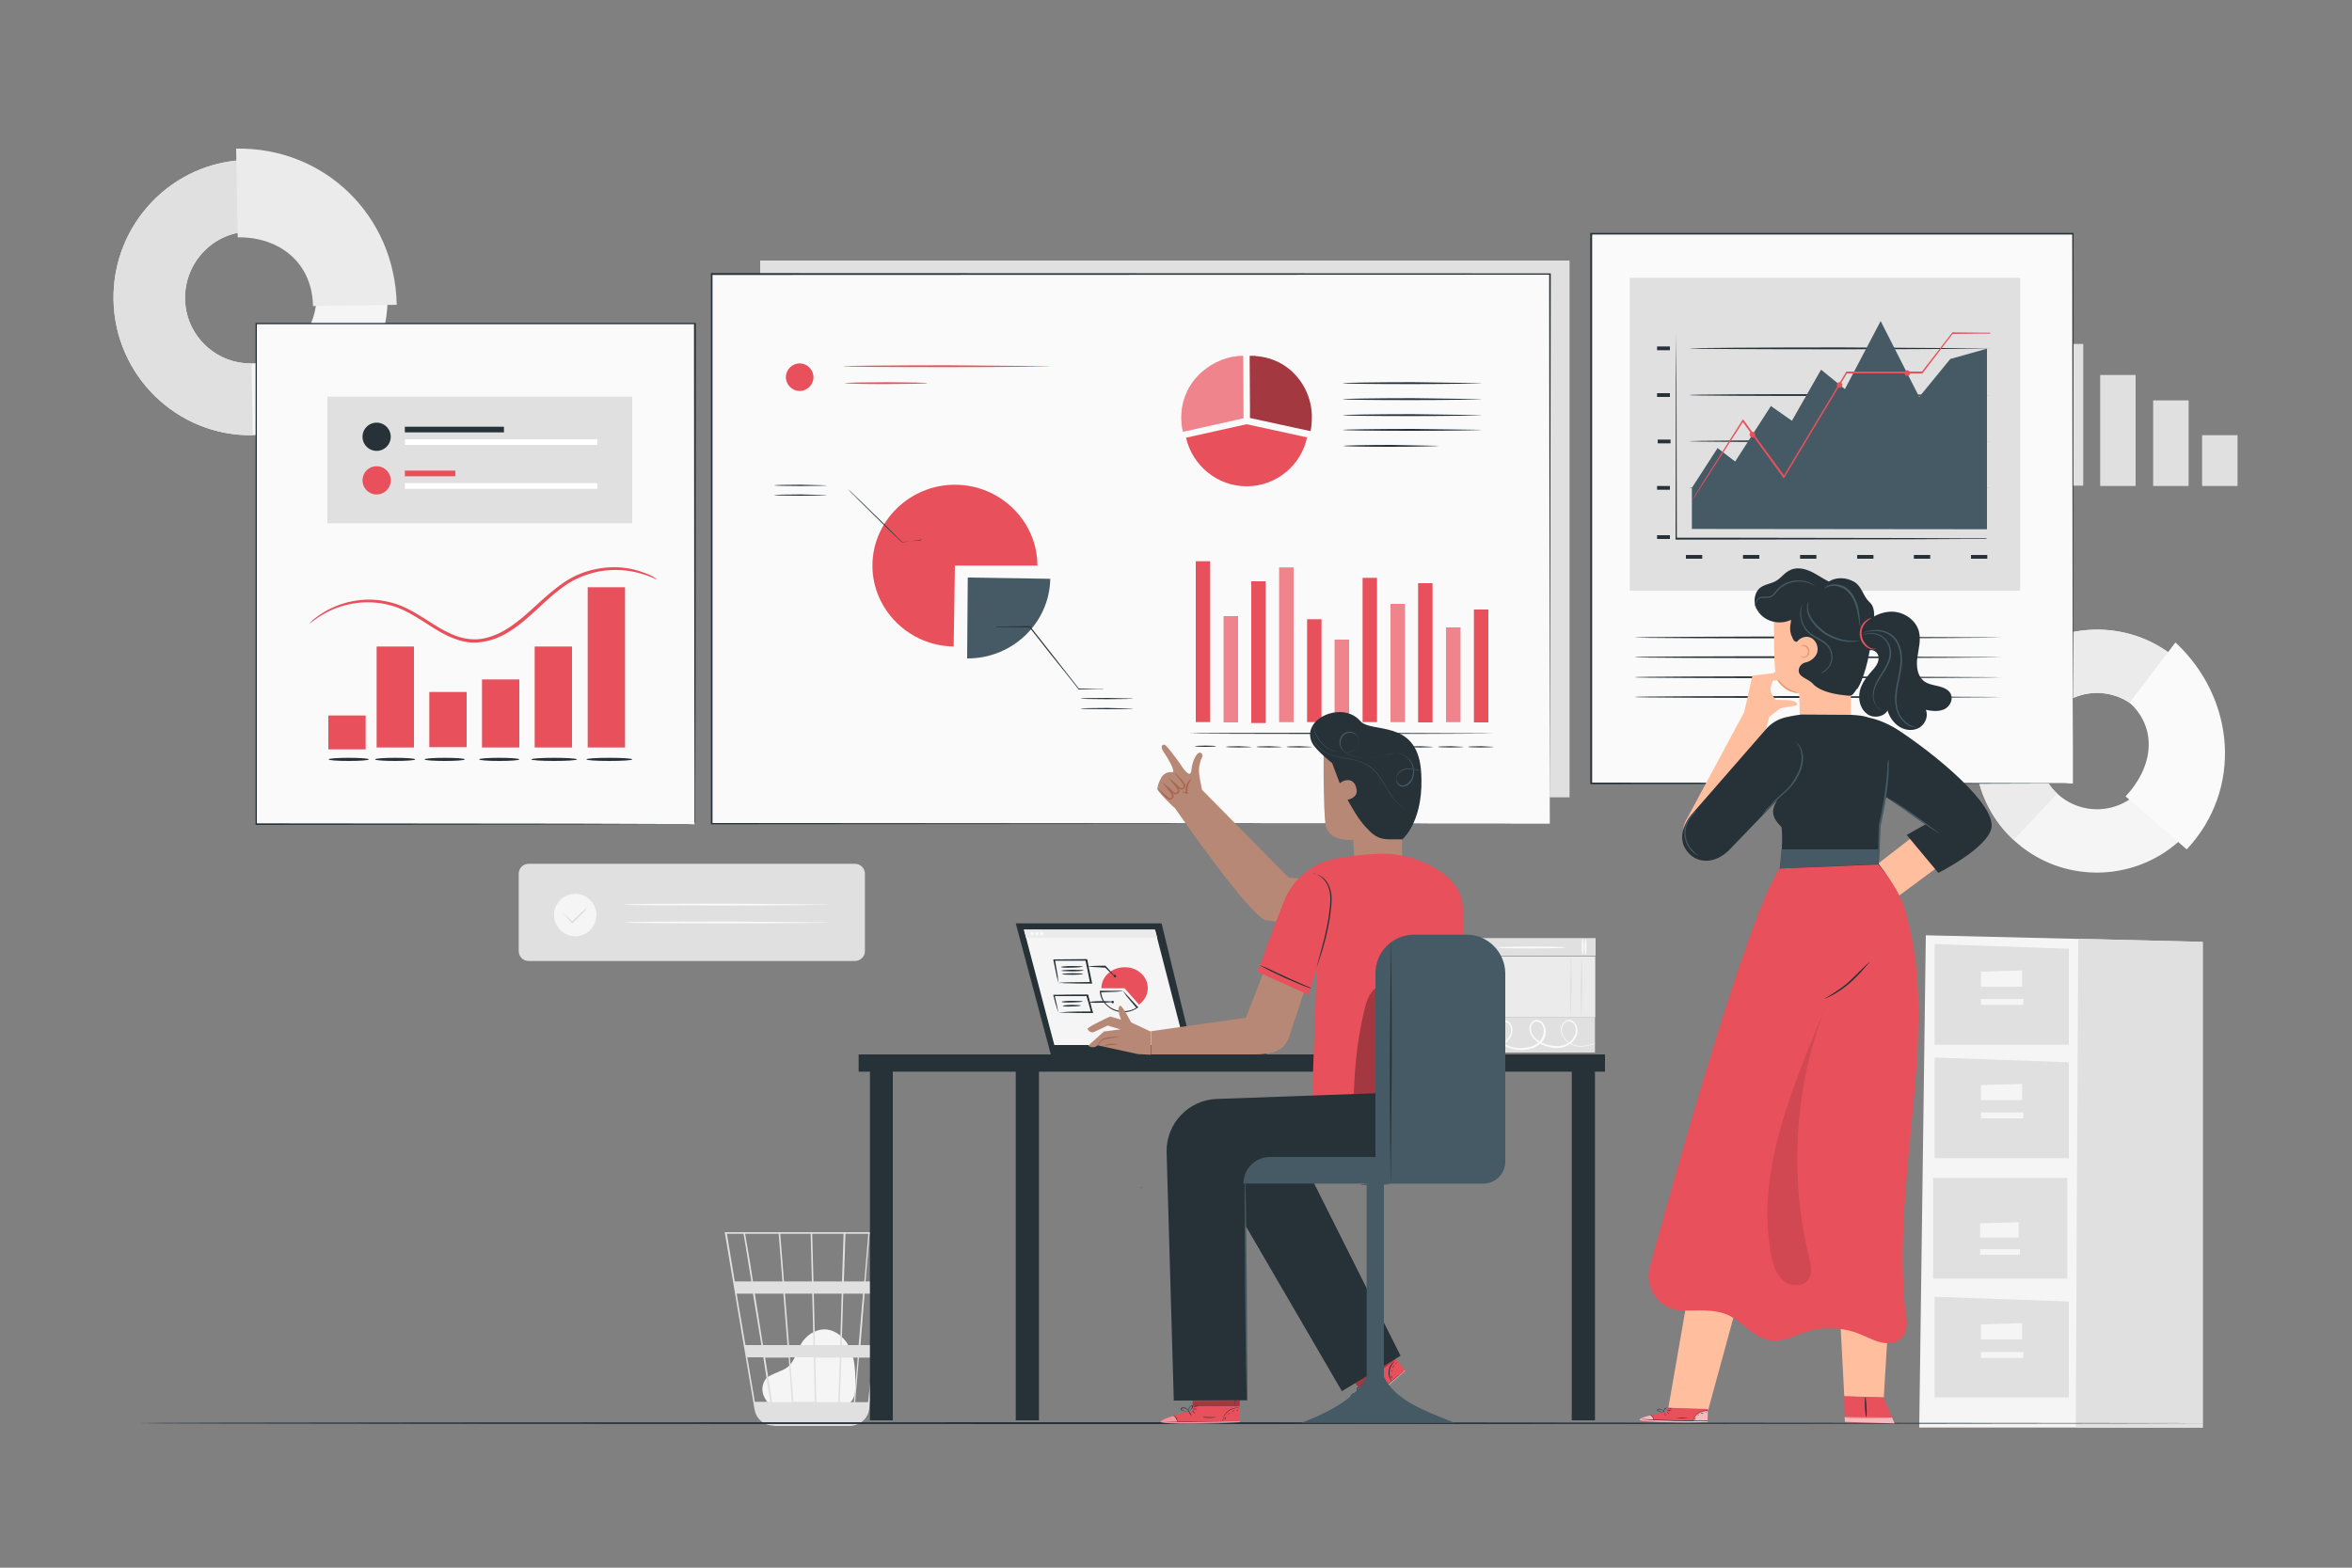 <svg xmlns="http://www.w3.org/2000/svg" xmlns:xlink="http://www.w3.org/1999/xlink" viewBox="0 0 750 500" xmlns:v="https://vecta.io/nano"><rect x="0" y="0" width="750" height="500" fill="#808080" stroke="none"/><style><![CDATA[.U{fill:#263238}.V{fill:#e8505b}.W{fill:#e0e0e0}.X{fill:#fff}.Y{fill:#f5f5f5}.Z{opacity:.3}.a{fill:#455a64}.b{fill:#fafafa}.c{fill:#b78876}.d{fill:#ebebeb}.e{fill:#aa6550}]]></style><path d="M466.8 299.2h42v5.6h-42z" class="W"/><g class="b"><path d="M472.5 299.4c.1 0 .3 1.2.3 2.6 0 1.5-.1 2.6-.3 2.6s-.3-1.2-.3-2.6l.3-2.6zm-.9-.1c.1 0 .3 1.2.3 2.6 0 1.5-.1 2.6-.3 2.6s-.3-1.2-.3-2.6.2-2.6.3-2.6zm34 .1c.1 0 .3 1.2.3 2.6 0 1.5-.1 2.6-.3 2.6s-.3-1.2-.3-2.6.1-2.6.3-2.6z"/><ellipse cx="504.7" cy="301.9" rx=".3" ry="2.6"/><path d="M499.2 302.2c0 .1-4.8.3-10.8.3-5.9 0-10.8-.1-10.8-.3s4.8-.3 10.8-.3 10.8.1 10.8.3z"/></g><path d="M466.6 324.5h42v11.2h-42z" class="W"/><path d="M509.2 332.5s-.1.1-.2.1c-.2.1-.4.2-.7.3-.6.3-1.6.6-2.9.8s-3 .2-4.6-.7c-.8-.4-1.6-1.1-2.2-2s-1-2-.8-3.2c.1-.6.4-1.2.8-1.7s1.1-.8 1.8-.8 1.3.4 1.8 1c.4.5.8 1.2.8 1.9.2 1.4-.4 2.9-1.5 4-1 1.1-2.5 1.8-4 2-1.6.2-3.2-.1-4.7-.6s-3-1.4-4.1-2.8c-.5-.7-.9-1.5-1-2.4s.2-1.9.9-2.5c.3-.3.8-.6 1.3-.6s1 .1 1.4.4c.8.5 1.3 1.4 1.5 2.3.4 1.8-.3 3.8-1.7 4.9-1.3 1.2-3.1 1.7-4.7 1.9-1.7.2-3.4 0-4.9-.5s-2.9-1.5-3.7-2.9c-.8-1.3-1.1-3-.5-4.5.3-.7.9-1.3 1.7-1.5.8-.1 1.5.1 2.1.5 1.2.9 1.4 2.6 1 3.8-.4 1.3-1.2 2.2-2.1 3-1.8 1.5-3.9 2.2-5.8 2.2-1.9.1-3.4-.4-4.6-1s-1.9-1.3-2.4-1.8c-.2-.2-.4-.4-.5-.6-.1-.1-.2-.2-.1-.2.1-.1.8 1.2 3.1 2.4 1.1.5 2.7 1 4.5.9s3.8-.8 5.5-2.2c.8-.7 1.6-1.7 2-2.8.3-1.1.1-2.6-.9-3.3-.5-.4-1.2-.5-1.8-.4s-1.1.6-1.4 1.2c-.5 1.2-.3 2.8.5 4 .7 1.3 2 2.2 3.5 2.7s3.1.6 4.7.4 3.2-.7 4.4-1.8 1.8-2.8 1.5-4.4c-.2-.8-.6-1.5-1.3-1.9s-1.5-.4-2 .1-.8 1.3-.7 2.1c0 .8.4 1.5.8 2.1 1 1.3 2.4 2.1 3.8 2.6 1.5.5 3 .7 4.5.6 1.5-.2 2.8-.8 3.8-1.8.9-1 1.5-2.3 1.4-3.6-.1-1.2-1-2.4-2.2-2.5-.6 0-1.1.2-1.5.7-.4.4-.6.9-.7 1.5a3.89 3.89 0 0 0 .7 3c.5.8 1.3 1.5 2.1 1.9 1.6.9 3.2.9 4.5.7s2.2-.5 2.8-.7c.7-.1 1-.3 1-.3z" class="b"/><path d="M470.4 305h38.3v19.5h-38.3z" class="d"/><path d="M476.7 305.6c.1 0 .3 4.2.3 9.4l-.3 9.4c-.2 0-.3-4.2-.3-9.4l.3-9.4zm2.9-.2c.1 0 .3 4.2.3 9.3l-.3 9.3c-.1 0-.3-4.2-.3-9.3l.3-9.3zm24.7-.6c.1 0 .3 4.4.3 9.8l-.3 9.8c-.2 0-.3-4.4-.3-9.8l.3-9.8zm-3.4.2c.1 0 .3 4.3.3 9.6l-.3 9.6c-.2 0-.3-4.3-.3-9.6l.3-9.6zM242.4 83.1h258.1v171.2H242.4z" class="W"/><path d="M36.2 95.6c-.4-24.2 18.9-44.3 43-44.6s44 19 44.4 43.2-18.9 44.3-43 44.6c-24.1.4-44-19-44.4-43.2zm64.7-1.1c-.2-11.6-9.7-20.9-21.2-20.7-11.6.2-20.8 9.8-20.7 21.4s9.7 20.9 21.2 20.7c11.6-.2 20.8-9.8 20.7-21.4z" class="Y"/><path d="M36.2 95.6c-.4-24.2 18.9-44.3 43-44.6l.4 22.9C68.1 74 58.9 83.6 59 95.2s9.7 20.9 21.2 20.7l.4 22.9c-24.1.4-44-19-44.4-43.2z" class="W"/><path d="M75.3 47.4c28.2-.5 50.7 21.4 51.2 49.8l-26.7.4c-.2-13.6-10.5-22.1-24-21.9l-.5-28.3z" class="d"/><path d="M245.5 448c-1.1-1-3.6-4-1.7-7.6.7-1.3 2.2-1.9 3.6-2.5s2.8-1.1 3.9-2c2.1-1.8 2.7-4.8 4.1-7.2 1.6-2.8 4.6-4.8 7.8-4.7 3.7.2 6.7 3.2 8.1 6.6s1.4 7.2 1.5 10.9c0 2-.1 4.3-1.6 5.7-1.4 1.3-3.5 1.3-5.3 1.2l-20-.6" class="Y"/><path d="M283.7 393h-52.6l9.5 56.5c.4 2.5 2.2 4.4 4.5 5h.2c.2 0 .3.1.5.1.3.1.7.1 1.1.1v.1h.3 23.4c.4 0 .9 0 1.3-.1 2.8-.4 5-2.6 5.3-5.5l4.6-38.9.2-1.5h0l1.8-15.4-.1-.4zm-9.9 36h-5.4l.5-16.4h6.3l-1.4 16.4zm1.9-16.4h5.2L279 429h-4.6l1.3-16.4zm-15.4 34.6L260 433h7.8l-.5 14.2h-7zm-8.4-14.3h7.6l.3 14.2H253l-1.1-14.2zm.6 14.3h-6.3L244 433h7.5l1 14.2zm-.9-18.2l-1.3-16.4h8.7l.4 16.4h-7.8zm8.3 0l-.4-16.4h8.9l-.5 16.4h-8zm-.5-20.3l-.4-15.2h10l-.5 15.2h-9.1zm-.5 0H250l-1.2-15.2h9.7l.4 15.2zm-9.4 0h-9.4l-.9-5.9-1.6-9.3h10.7l1.2 15.2zm.3 3.9l1.3 16.4h-7.8l-.8-5-1.8-11.4h9.1 0zm-7 16.4h-5.1l-2.8-16.4h5.2l2.7 16.4zm.6 3.9l2.2 14.2h-4.9l-2.4-14.2h5.1zm24.4 14.3l.5-14.2h5.2l-1.2 14.2h-4.5zm1.3-38.5l.5-15.2h7.3l-1.3 15.2h-6.5zm-32-15.2c.2 1.1 1.2 7.1 2.5 15.2h-5.3l-2.5-15.2h5.3zm39.7 53.7h-4.1l1.2-14.2h4.5l-1.6 14.2zm4.5-38.5H276l1.3-15.2h5.8l-1.8 15.2zm371.7-299h11.3v45.2H653zm16.7 9.9H681V155h-11.3zm16.9 8.1h11.3V155h-11.3zm15.6 11.1h11.3V155h-11.3z" class="W"/><path d="M695.3 211.2c-15.7-14.6-40.4-13.7-55.1 1.9s-13.8 40.2 1.9 54.8 40.4 13.7 55.1-1.9 13.8-40.2-1.9-54.8zm-13 41c-7 7.5-18.8 7.9-26.3.9s-7.9-18.7-.9-26.2 18.8-7.9 26.3-.9a18.33 18.33 0 0 1 .9 26.2z" class="Y"/><path d="M640.2 213.1c14.7-15.6 39.4-16.4 55.1-1.9L681.4 226c-7.5-7-19.3-6.6-26.3.9s-6.6 19.2.9 26.2l-13.9 14.8c-15.7-14.6-16.5-39.2-1.9-54.8z" class="d"/><path d="M693.7 204.9c19.2 17.9 21.5 46.9 3.6 66L677.8 254c8.6-9.1 10.5-21.4 1.3-29.9l14.6-19.2z" class="b"/><path d="M272.6 306.5h-104c-1.8 0-3.2-1.4-3.2-3.2v-24.6c0-1.8 1.4-3.2 3.2-3.2h104c1.8 0 3.2 1.4 3.2 3.2v24.6c.1 1.7-1.4 3.2-3.2 3.2z" class="W"/><path d="M188.7 296.1c-2.3 2.9-6.6 3.4-9.5 1s-3.4-6.6-1-9.5c2.3-2.9 6.6-3.4 9.5-1a6.8 6.8 0 0 1 1 9.5z" class="Y"/><path d="M187.2 289.6c.1.1-1.5 1.9-3.6 3.9l-.9.9-.2.2-.2-.2-2.7-3.1c.1-.1 1.4 1.1 3.1 2.7h-.4l.9-.9c2.1-2.1 3.9-3.6 4-3.5z" class="W"/><path d="M265 288.5c0 .1-14.8.3-33.1.3s-33.1-.1-33.1-.3 14.8-.3 33.1-.3l33.1.3zm.3 5.7c0 .1-14.8.3-33.1.3s-33.1-.1-33.1-.3 14.8-.3 33.1-.3l33.1.3z" class="b"/><path d="M614.1 298.3l-2.1 157h90.4V300.4z" class="Y"/><path d="M662.7 299.4l-.8 155.9h40.5V300.4zm-45.8 1.7v32.1h42.8v-30.6z" class="W"/><path d="M631.7 309.9v4.8h13.1v-5.2zm0 8.7h13.5v1.9h-13.5z" class="Y"/><path d="M616.9 413.6v32.1h42.8v-30.6z" class="W"/><path d="M631.7 422.4v4.8h13.1V422zm0 8.8h13.5v1.9h-13.5z" class="Y"/><path d="M616.9 337.3v32.1h42.8v-30.6z" class="W"/><path d="M631.7 346.1v4.8h13.1v-5.2zm0 8.7h13.5v1.9h-13.5z" class="Y"/><path d="M616.4 375.7h42.8v32.1h-42.8z" class="W"/><path d="M631.4 390.2v4.5h12.3v-4.9zm0 8.2h12.7v1.8h-12.7z" class="Y"/><path d="M705.8 453.9c0 .1-148.1.3-330.8.3s-330.8-.1-330.8-.3 148.1-.3 330.8-.3l330.8.3z" class="U"/><path d="M226.9 87.4h267.3v175.3H226.9z" class="b"/><path d="M494.2 262.7L494 87.4l.2.2-267.3.1h0l.3-.3v175.3l-.2-.2 267.2.2-267.3.2h-.2v-.2V87.4v-.3h.3 0l267.3.1h.2v.2l-.3 175.3z" class="U"/><path d="M308.6 184.2l26.3.4c-.2 14-12 25.4-26.3 25.4h-.2l.2-25.8z" class="a"/><g class="U"><path d="M352.1 219.8h-.6-1.6l-5.9.1h-.1v-.1c-2.3-3-5.4-6.8-8.7-10.9l-7-8.9.1.1c-3.2 0-5.8-.1-7.7-.1h-2.2c-.5 0-.8 0-.8-.1s.3 0 .8-.1h2.2l7.7-.1h.1l.1.1 7 8.9 8.6 11-.1-.1c2.4 0 4.4.1 5.9.1h1.6c.4.1.6.1.6.1z"/><use xlink:href="#B"/><use xlink:href="#B" y="3.2"/></g><path d="M304.5 180.4l-.4 25.8c-14.3-.2-25.9-11.8-25.9-25.8 0-14.2 11.9-25.8 26.3-25.8s26.3 11.6 26.3 25.8h-26.3z" class="V"/><g class="U"><path d="M294.2 172s-.2.1-.5.1c-.4.1-.8.1-1.3.2l-4.7.7h-.1l-.1-.1-6.3-6.1-7.7-7.6c-.9-1-1.7-1.7-2.3-2.3l-.8-.9a14.82 14.82 0 0 0 .9.8l2.4 2.3 7.8 7.6 6.2 6.2h-.1l4.7-.5c.5 0 1-.1 1.3-.1.4-.3.6-.3.6-.3z"/><use xlink:href="#B" x="-97.7" y="-68"/><use xlink:href="#B" x="-97.7" y="-64.9"/></g><use xlink:href="#C" class="V"/><g class="Z X"><use xlink:href="#C"/></g><use xlink:href="#D" class="V"/><g class="Z"><use xlink:href="#D"/></g><path d="M397.5 135.3l-19.3 4.3c2 8.8 9.9 15.5 19.3 15.5 9.5 0 17.4-6.7 19.3-15.6l-19.3-4.2" class="V"/><g class="U"><use xlink:href="#E"/><use xlink:href="#E" y="-5.1"/><use xlink:href="#E" y="-10.2"/><use xlink:href="#E" y="4.7"/><path d="M458.9 142.2c0 .1-6.9.3-15.3.3-8.5 0-15.3-.1-15.3-.3 0-.1 6.9-.3 15.3-.3l15.3.3z"/></g><path d="M381.3 179h4.6v51.3h-4.6zm8.9 17.5h4.6v33.9h-4.6zm8.8-11.1h4.6v45.2H399zm8.9-4.4h4.6v49.3h-4.6zm8.9 16.5h4.6v32.8h-4.6zm8.8 6.5h4.6v26.4h-4.6zm8.9-19.7h4.6v46h-4.6zm8.9 8.3h4.6v37.7h-4.6zm8.8-6.6h4.6v44.4h-4.6zm8.9 14.1h4.6v30.2h-4.6zm8.9-5.7h4.6v36H470z" class="V"/><g class="U"><path d="M476.5 233.9c0 .1-21.8.2-48.7.2s-48.7-.1-48.7-.2 21.8-.2 48.7-.2l48.7.2zm-88.7 4.1c0 .1-1.5.2-3.4.2s-3.4-.1-3.4-.2 1.5-.2 3.4-.2 3.4.1 3.4.2z"/><use xlink:href="#F"/><use xlink:href="#F" x="9.7"/><use xlink:href="#F" x="19.3"/><use xlink:href="#F" x="29"/><use xlink:href="#F" x="38.6"/><use xlink:href="#F" x="48.3"/><use xlink:href="#F" x="57.9"/><use xlink:href="#F" x="67.6"/><use xlink:href="#F" x="77.2"/></g><g class="Z X"><path d="M390.2 196.5h4.6v33.9h-4.6z"/></g><g class="Z X"><path d="M407.9 181h4.6v49.3h-4.6z"/></g><g class="Z X"><path d="M425.6 204h4.6v26.4h-4.6z"/></g><g class="Z X"><path d="M443.4 192.6h4.6v37.7h-4.6z"/></g><g class="Z X"><path d="M461.1 200.1h4.6v30.2h-4.6z"/></g><path d="M259.4 120.3c0 2.4-2 4.4-4.4 4.4s-4.4-2-4.4-4.4 2-4.4 4.4-4.4 4.4 2 4.4 4.4zm76-3.5c0 .1-14.9.3-33.3.3s-33.3-.1-33.3-.3c0-.1 14.9-.3 33.3-.3l33.3.3zm-39.8 5.4s-.4.1-1 .1l-2.8.1-9.3.1c-3.6 0-6.9 0-9.3-.1-1.2 0-2.1-.1-2.8-.1s-1-.1-1-.1.4-.1 1-.1l2.8-.1 9.3-.1 9.3.1 2.8.1c.6 0 1 0 1 .1z" class="V"/><path d="M81.6 103.2h139.9v159.7H81.6z" class="b"/><path d="M221.5 262.9v-.8-2.2-8.6l-.1-32.6-.1-115.5.2.2H81.6h0l.3-.3v159.7l-.2-.2 101.5.1 28.4.1h7.5a40.04 40.04 0 0 0 2.4.1H219h-7.4l-28.3.1-101.6.1h-.2v-.2-159.7-.2h.3 0 139.9.2v.2l-.1 115.7-.1 32.5v8.6 2.2c-.2.5-.2.7-.2.7z" class="U"/><path d="M209.4 184.8c0 .1-1.5-.8-4.5-1.7-2.9-.9-7.4-1.8-12.9-1-2.7.4-5.6 1.3-8.5 2.7s-5.6 3.6-8.4 6c-2.7 2.4-5.5 5.2-8.6 7.7s-6.7 4.9-11 5.9c-2.1.5-4.3.7-6.4.4s-4.1-1-5.9-1.8c-3.7-1.7-6.8-4-10-5.9-3.1-1.9-6.2-3.5-9.4-4.2-3.1-.8-6.2-.9-8.9-.7-5.5.5-9.7 2.4-12.3 4s-3.9 2.8-4 2.7l.9-.9c.6-.6 1.6-1.3 2.9-2.2a28.13 28.13 0 0 1 12.4-4.4c2.8-.3 5.9-.2 9.2.6 3.3.7 6.5 2.3 9.6 4.2 3.2 1.9 6.3 4.2 9.9 5.8 3.5 1.7 7.7 2.5 11.7 1.4 4-1 7.5-3.3 10.6-5.8s5.8-5.2 8.6-7.6 5.6-4.6 8.6-6.1 6-2.3 8.8-2.7c5.6-.8 10.2.2 13.1 1.3 1.5.5 2.6 1 3.3 1.4.9.6 1.3.8 1.2.9zm-89.3 21.4H132v32.2h-11.9zm50.4 0h11.9v32.2h-11.9zm16.9-18.9h11.9v51.1h-11.9zm-82.7 40.9h11.9V239h-11.9zm32.2-7.5h11.9v17.6h-11.9zm16.8-4h11.9v21.7h-11.9z" class="V"/><g class="U"><path d="M132.4 242.2c0 .3-2.9.5-6.4.5-3.6 0-6.4-.2-6.4-.5s2.9-.5 6.4-.5c3.6 0 6.4.2 6.4.5zm-14.8 0c0 .3-2.9.5-6.4.5-3.6 0-6.4-.2-6.4-.5s2.9-.5 6.4-.5c3.6 0 6.4.2 6.4.5zm84 0c0 .3-3.3.5-7.3.5s-7.3-.2-7.3-.5 3.3-.5 7.3-.5c4.1 0 7.3.2 7.3.5z"/><ellipse cx="176.7" cy="242.2" rx="7.3" ry=".5"/><path d="M165.6 242.2c0 .3-2.9.5-6.4.5s-6.4-.2-6.4-.5 2.9-.5 6.4-.5 6.4.2 6.4.5zm-17.4 0c0 .3-2.9.5-6.4.5s-6.4-.2-6.4-.5 2.9-.5 6.4-.5c3.6 0 6.4.2 6.4.5z"/></g><path d="M104.4 126.5h97.2v40.4h-97.2z" class="W"/><path d="M124.6 139.3a4.5 4.5 0 1 1-9 0 4.5 4.5 0 1 1 9 0zm4.5-3.2h31.6v1.8h-31.6z" class="U"/><path d="M129.1 140.1h61.4v1.8h-61.4z" class="X"/><path d="M124.6 153.2a4.5 4.5 0 1 1-9 0 4.5 4.5 0 1 1 9 0zm4.5-3.1h16.1v1.8h-16.1z" class="V"/><path d="M129.1 154.1h61.4v1.8h-61.4z" class="X"/><path d="M507.4 74.6H661v175.3H507.4z" class="b"/><path d="M661 249.9v-.8-2.4-9.5l-.1-35.8-.1-126.8.2.2H507.4h0l.3-.3v175.3l-.2-.2 111.4.1 31.2.1h8.2a51.07 51.07 0 0 0 2.7.1h-2.8-8.2l-31.1.1-111.6.1h-.2v-.2V74.6v-.3h.3 0H661h.2v.2l-.1 127-.1 35.7v9.4 2.4.9z" class="U"/><path d="M519.7 88.6h124.5v99.8H519.7z" class="W"/><path d="M528.4 170.7h4.1v1.2h-4.1zm9.2 6.3h5.2v1.2h-5.2zm18.2 0h5.2v1.2h-5.2zm18.2 0h5.2v1.2H574zm18.2 0h5.2v1.2h-5.2zm18.1 0h5.2v1.2h-5.2zm18.2 0h5.2v1.2h-5.2zm-100.1-22h4.1v1.2h-4.1zm0-29.6h4.1v1.2h-4.1zm0-14.9h4.1v1.2h-4.1zm.2 29.7h4.1v1.2h-4.1zm105 31.7h-.4-1.3-4.9l-18.2.1-60 .1h-14.2-.3v-.3l.1-50.4.1-14.9v-4-1-.4.4 1 4l.1 14.9.1 50.4-.3-.3h14.2l60 .1 18.2.1h4.9 1.3c.5.1.6.1.6.2zm1.2-31.2c0 .1-21.5.3-48.1.3s-48.1-.1-48.1-.3c0-.1 21.5-.3 48.1-.3l48.1.3zm0-14.7c0 .1-21.5.3-48.1.3s-48.1-.1-48.1-.3 21.5-.3 48.1-.3l48.1.3zm0-14.9c0 .1-21.5.3-48.1.3s-48.1-.1-48.1-.3c0-.1 21.5-.3 48.1-.3l48.1.3zm0 44.4c0 .1-21.5.3-48.1.3s-48.1-.1-48.1-.3 21.5-.3 48.1-.3l48.1.3z" class="U"/><path d="M539.5 168.7v-13.1l8.2-12.7 5.6 4.3 11.4-17.7 6.7 4.7 9.3-16.3 7.6 6.2 11.4-21.7 12.3 24.2 9.9-12.1 11.7-3.3v57.6l-94.1-.1h0z" class="a"/><g class="V"><path d="M634.8 106.4h-.2-.6-2.4l-9 .1.1-.1-9.6 12.6-.1.1h-.1-24.1l.2-.1-10.1 16.8-9.9 16.5-.2.3-.2-.3-13-17.9h.3L544 152.9l-3.3 5.1-.9 1.3s-.3.4-.3.4.1-.2.3-.5.5-.8.8-1.4l3.2-5.2 11.8-18.6.2-.3.2.3 13.1 17.9h-.4l9.9-16.5 10.1-16.8.1-.1h.1H613l-.2.1 9.7-12.5v-.1h.1l9 .1h2.4.6c.1.3.2.3.2.3z"/><path d="M559.7 138.6c0 .5-.4.9-.9.9s-.9-.4-.9-.9.4-.9.9-.9.9.4.9.9zm27.8-15.8c0 .5-.4.9-.9.9s-.9-.4-.9-.9.4-.9.9-.9.9.4.9.9zm21.6-3.8c0 .5-.4.9-.9.9s-.9-.4-.9-.9.4-.9.9-.9c.4 0 .9.4.9.9z"/></g><g class="U"><path d="M638.5 203.3c0 .1-26.3.3-58.7.3s-58.7-.1-58.7-.3c0-.1 26.3-.3 58.7-.3l58.7.3z"/><use xlink:href="#G"/><use xlink:href="#G" y="6.4"/><use xlink:href="#G" y="12.7"/><path d="M592.2 219.8c3.2-5.4 4.1-12.6 5-18.8.4-2.9 1.1-7.1-1-8.9-2.2-2-2.4-5-4.9-6.5s-6-1.7-8.4.1"/></g><path d="M583.3 238.9h0c-4.9.4-9.1-3.4-9.3-8.3l-.3-9.5s-7.1-.7-7.7-7.7c-.5-7.1-.3-23.4-.3-23.4h0c8-4 17.5-3.4 24.9 1.6l-.4 24.9v13.4c-.1 4.4-2.4 8.7-6.9 9z" fill="#ffbe9d"/><path d="M573 204.7c1.2-1.5 3.2-2.1 4.8-1.1 1.6 1.1 2.3 3.4 1.4 5.1-.6 1.2-2 2.3-3.5 2.6-1.3.3-2.3 1.6-2.1 2.9.2 1.8 3.2 2.4 4.5 3.9 2.1 2.3 6.6 3.3 9.7 3.6 3 .4 2.6.4 4.4-2.1 1.3-1.8 1.7-3.5 1.7-5.7l.3-15.6c0-1.9.1-3.8-.4-5.6-.4-1.8-1.4-3.6-3-4.6-1.7-1.1-3.9-1.2-5.9-1.9-2.4-.8-4.5-2.4-6.8-3.6s-5.1-1.9-7.4-.7c-1.7.8-2.8 2.5-4.4 3.4-2.3 1.3-5.4 1-6.5 4.4a5.55 5.55 0 0 0 0 3.6c1.5 4.6 7.2 6.4 11.3 4.4.1.8-.7 2.5.1 4.9.5.9.6 2.1 1.8 2.1" class="U"/><path d="M574.3 209.2c.1 0 .3.4.9.3.6 0 1.3-.7 1.3-1.6.1-.9-.6-1.6-1.2-1.8s-1-.1-1-.2c0 0 .4-.3 1.1-.2.4.1.8.3 1.1.6.3.4.6.9.5 1.5 0 1.2-1 2-1.8 2-.4 0-.7-.2-.8-.4-.2-.1-.2-.2-.1-.2z" fill="#eb996e"/><path d="M581.6 187.8s.2-.3.6-.6 1.2-.7 2.1-.8c1-.1 2.2 0 3.4.5s2.3 1.5 3.1 2.8c1.7 2.5 2 5.3 2.2 7.2l.2 3.1c-.1 0-.3-1.2-.6-3-.3-1.9-.7-4.5-2.3-6.9-.8-1.2-1.8-2.1-2.9-2.6s-2.2-.7-3.1-.6c-1.8.1-2.6 1-2.7.9zm-19.9 7.3h-.3c-.2 0-.4-.1-.7-.3a2.36 2.36 0 0 1-.8-.9c-.2-.4-.4-1-.2-1.6.1-.6.5-1.2 1.1-1.6s1.5-.4 2.2-.4c.8 0 1.5 0 2.1-.5s1.1-1.2 1.7-1.9c1.3-1.4 2.9-2.2 4.4-2.5 1.5-.4 3-.3 4.1-.1 1.2.2 2 .6 2.6 1s.8.6.8.6c-.1.1-1.2-.9-3.5-1.3-1.1-.2-2.5-.2-4 .2-1.4.4-3 1.2-4.1 2.4-.6.6-1.1 1.4-1.8 1.9-.4.3-.8.5-1.2.5-.4.1-.8.1-1.2.1-.8 0-1.5 0-2 .3s-.9.9-1 1.4c-.3 1.1.3 1.9.8 2.3.7.3 1 .3 1 .4zm18.9 19.6s.4-.2.9-.6c.6-.4 1.4-1.1 1.9-2.1.6-1.1.8-2.6.3-4.1-.2-.8-.7-1.5-1.3-2.1s-1.4-1.1-2.2-1.6l-2.4-1.4c-.8-.5-1.4-1.2-2-1.8-1-1.4-1.5-2.9-1.7-4.2a6.81 6.81 0 0 1 .2-3l.3-.8c.1-.2.1-.3.1-.2.1 0-.6 1.5-.3 4 .2 1.2.7 2.7 1.7 3.9.5.6 1.1 1.2 1.9 1.7.7.5 1.6.9 2.4 1.4s1.7 1 2.3 1.7c.7.7 1.1 1.5 1.4 2.3.5 1.7.2 3.3-.5 4.5-.7 1.1-1.5 1.8-2.1 2.1-.5.3-.9.4-.9.3zm12.3-10.3s-.3.1-.9.2-1.5.1-2.5.1c-2.1-.1-5.1-.8-7.9-2.7-2.7-1.9-4.6-4.4-5.2-6.5-.3-1.1-.2-2-.1-2.6s.3-.9.4-.9-.5 1.3.1 3.3 2.5 4.4 5.1 6.2a16.57 16.57 0 0 0 7.6 2.8c2.1.2 3.4 0 3.4.1z" class="a"/><path d="M594 199.5c2.5-2.8 6.1-4.6 9.7-4.4 3.7.2 7.3 2.8 8.2 6.3.7 2.7-.1 5.5-.5 8.3s0 6 2.2 7.6c1.4 1 3.1 1.2 4.7 1.6s3.4 1.2 3.9 2.8c.6 1.8-.7 3.9-2.4 4.6s-3.8.5-5.7.1c.9 2-.2 4.6-2.1 5.7s-4.4.9-6.3-.3-3.2-3.1-3.8-5.2c-1.2 2.1-4.4 2.6-6.4 1.2s-2.9-4-2.6-6.5 1.7-4.6 3.3-6.5c.8-.9 1.7-1.8 2.3-2.9s.8-2.5.1-3.5-2.3-1.5-3.1-.6" class="U"/><path d="M598.3 206.9s-.8.5-2.1 0c-1.3-.4-2.8-1.9-3.1-4-.2-1 0-2 .3-2.9.3-.8.9-1.5 1.4-1.9 1-.9 1.9-1.1 1.9-1s-.7.4-1.6 1.3-1.8 2.5-1.4 4.4c.3 1.9 1.6 3.3 2.7 3.8 1 .5 1.9.3 1.9.3z" class="V"/><path d="M573.4 221c0 .1-.6.1-1.6-.2-1-.2-2.3-.8-3.4-1.9-1.2-1-1.9-2.3-2.3-3.2s-.4-1.6-.4-1.6c.1 0 .3.6.7 1.4.4.9 1.2 2 2.3 3s2.3 1.6 3.2 1.9c.9.4 1.5.5 1.5.6z" fill="#eb996e"/><g class="a"><path d="M600.6 226.8s-.1 0-.3-.1l-.9-.4c-.7-.5-1.6-1.5-2-3.1-.2-.8-.3-1.7-.1-2.6.1-.9.5-1.9.9-2.8.9-1.9 2.3-3.6 3.3-5.7.5-1 .9-2.1 1-3.1.1-1.1 0-2.1-.3-3-.7-1.8-2.2-3.1-3.6-3.5-1.4-.5-2.7-.4-3.5-.2s-1.3.4-1.3.4.1-.1.3-.2l.9-.4c.8-.2 2.1-.4 3.7.1a6.4 6.4 0 0 1 3.9 3.7c.4 1 .5 2.1.4 3.2s-.6 2.3-1.1 3.3c-1.1 2.1-2.5 3.9-3.4 5.7s-1.3 3.6-.9 5.1c.3 1.5 1.1 2.5 1.8 3s1.2.5 1.2.6z"/><path d="M611.3 232h-.4c-.3 0-.7-.1-1.3-.2-1.1-.3-2.5-1.2-3.7-2.9s-1.7-4.1-1.6-6.7.9-5.4 1.4-8.4c.2-1.5.4-2.9.3-4.3s-.4-2.7-.9-3.9-1.3-2.1-2.2-2.8-1.9-1.1-2.8-1.3c-1.9-.4-3.5-.2-4.6 0s-1.6.5-1.6.4c0 0 .1-.1.4-.2s.7-.3 1.2-.4c1.1-.3 2.7-.6 4.7-.2 1 .2 2 .6 3 1.3s1.8 1.7 2.3 3c.6 1.2.9 2.6 1 4s0 2.9-.3 4.4c-.5 3-1.3 5.7-1.4 8.3-.2 2.6.3 4.9 1.4 6.5s2.4 2.5 3.4 2.9c1.1.5 1.7.4 1.7.5z"/></g><path d="M613.4 264.2l-15.1 11.7 6.4 10.4 18.1-13.4zm-40.3-39.5s.1-1.3-3.2-1.4l-3.7-.1s-1.5-1.9-1.6-3c-.1-1.2.7-3.1.7-3.1l3.3-.3-.9-2.3-2.3.2-6.6.8-2.6 11.6-18.1 33.7c-2.9 4.4-1.3 10.4 3.4 12.7h0c4.7 2.3 10.9-2.5 12.7-7.4l10-37.5 3.5-2.7 5-.9M532 449l24.6-141.4h0c.1-.2.1-.4.2-.6h0 0c4.2-16.6 10.6-21.9 10.6-21.9l37.6 2.4c3.2 5.8 3.6 19.5 3.6 19.5.4 1.7-7.9 138.7-7.9 138.7l-12.6-.3-6.8-129.6-36.6 133.9-12.7-.7z" fill="#ffbe9d"/><path d="M531.7 450.3V449l12.9.4-.1 4.2h-.8c-3.6.1-18.1.2-20.5-.5-2.5-.8 8.5-2.8 8.5-2.8z" class="V"/><g opacity=".6" class="X"><path d="M539.9 453.4a3.94 3.94 0 0 1 1.7-2.5c.9-.6 2-.9 3-.8l-.1 3.3h-4.6z"/></g><g opacity=".6" class="X"><path d="M526.3 451.4s-3.9.9-3.4 1.5 15.2 1 21.7.6v-.3l-17.2-.3c0 .1-.4-1.4-1.1-1.5z"/></g><g class="U"><path d="M544.7 453.3h-.2-.6-2.3c-2 0-4.7 0-7.7-.1l-7.7-.3-2.3-.2c-.2 0-.4 0-.6-.1h-.2.2.6l2.3.1 7.7.3 7.7.1h2.3.6l.2.2z"/><path d="M527.4 453.2s-.1-.5-.4-1.1c-.3-.5-.8-.8-.8-.9 0 0 .6.2.9.8.4.6.3 1.2.3 1.2zm3.8-1.7s-.2-.2-.4-.5l-.3-.5a3.61 3.61 0 0 0 .4.5c.3.2.4.5.3.5zm1.1-.5s-.2-.1-.4-.3-.4-.4-.3-.4c0 0 .2.1.4.3s.3.4.3.4zm.7-1.1s-.3.1-.7.1-.7 0-.7-.1.3-.1.7-.1a2.44 2.44 0 0 1 .7.1zm.2-.8s-.3.2-.8.2c-.4 0-.8-.1-.8-.1h.8c.5-.1.8-.1.8-.1z"/><path d="M530.8 450.4h-.8c-.3 0-.6-.1-.9-.2-.2-.1-.3-.1-.5-.2-.1-.1-.2-.1-.2-.2s0-.2.1-.3c.8-.4 1.6.1 1.9.5.2.2.2.4.3.5v.2s0-.3-.4-.7c-.2-.2-.4-.4-.7-.4-.3-.1-.7-.1-1 0-.1.1-.1.2.1.3.1.1.3.1.5.2.3.1.6.2.8.2a4.53 4.53 0 0 0 .8.1z"/><path d="M530.6 450.5s-.1-.2-.1-.5c0-.2.1-.4.2-.6.2-.2.3-.4.7-.4.2 0 .3.2.2.4 0 .1-.1.2-.2.3-.1.2-.3.3-.4.5s-.3.3-.4.3c.1 0 .2-.1.5-.4.1-.1.2-.3.4-.5.1-.2.2-.5 0-.5s-.4.2-.6.3c-.1.2-.2.3-.2.5-.1.4-.1.6-.1.6zm14-.5h-1c-.6 0-1.4.2-2.1.7s-1.1 1.2-1.3 1.7-.2.9-.3.8v-.2c0-.2.1-.4.2-.6.2-.5.6-1.2 1.4-1.8.7-.5 1.6-.7 2.2-.7h.7c.1.1.2.1.2.1zm-6.3 2.2s-.8.1-1.9.1c-1 0-1.9-.2-1.9-.2h1.9c1.1.1 1.9 0 1.9.1z"/><path d="M540.8 452.2s-.1.2-.2.3c-.1.2-.1.3-.2.3 0 0-.1-.2 0-.4l.4-.2zm1-1.1s-.1.2-.2.3-.3.2-.3.2.1-.2.2-.3.3-.2.3-.2zm1.4-.4s-.2 0-.4.1-.3.1-.4.1c0 0 .1-.2.3-.3.3 0 .5 0 .5.1zm1-.2s-.1.1-.2.1h-.2s.1-.1.2-.1c0-.1.1-.1.2 0zm50.7-221.8s4.6.5 10 3.9c11.9 7.7 31.8 24 30.1 31.6-1.4 6.4-16.9 14.2-16.9 14.2L608 266.3l6.2-3.5-15.2-10.2-4.1-23.9z"/><path d="M601.7 253.2l-.5 1.8-1.7 8.4-.4 12.2c9 11.6 9.2 21.4 9.2 21.4l-45.6 5.3c0-9 3.3-20.3 3.3-20.3 2.6-4.5 2.5-17.9 2-18.3-2.8-2.8-3.5-4.9-1.3-8.5l-15.6 16.2c-5 4.6-9.8 3.3-12 1.3-6.2-5.6.2-12.8.2-12.8l23.8-27.3c1.6-1.9 3.8-3.2 6.2-3.8 2.5-.6 5.1-.9 5.1-.9l15.9.1s3 .1 4.7.6c0 0 5.5 1.8 6.9 8.6 1.3 6.9-.2 16-.2 16z"/></g><g class="a"><path d="M602.2 242.3s.1.5.1 1.3l-.1 3.6c-.2 3-.7 7.2-1.6 11.8-.3 1.6-.6 3.1-.9 4.4h0c-.1 3.5-.3 6.6-.4 8.8-.1 1-.1 1.9-.2 2.5 0 .6-.1.9-.1.9s0-.3-.1-.9v-2.6c0-2.2.1-5.2.2-8.8h0 0l.9-4.4c.9-4.5 1.4-8.7 1.7-11.7.1-1.5.2-2.7.2-3.6.2-.8.2-1.3.3-1.3zm.1 12.3c.1-.1 3.8 2.3 8.3 5.4l8 5.9c-.1.1-3.8-2.3-8.3-5.4l-8-5.9zm-29.5-17.9s.1 0 .2.2l.6.6c.4.6 1 1.5 1.2 2.8.3 1.3.2 2.9-.3 4.6-.5 1.6-1.4 3.4-2.6 5-.6.8-1.2 1.5-1.9 2.2s-1.4 1.2-2 1.8c-1.3 1.1-2.3 2.2-3.2 3.1l-2.1 2.2-.8.8s.2-.4.6-.9c.4-.6 1.1-1.4 2-2.3.9-1 1.9-2.1 3.2-3.2.6-.6 1.3-1.1 2-1.8.6-.6 1.3-1.4 1.8-2.2 1.1-1.6 2-3.2 2.5-4.8s.6-3.1.4-4.4c-.3-2.5-1.7-3.6-1.6-3.7z"/><path d="M567.5 277l.6-6.1h31l-.1 4.7zM541 258.7c.1.1-.8.6-1.7 1.8s-1.9 3.2-1.8 5.5 1.2 4.2 2.3 5.3c1 1.1 1.9 1.6 1.9 1.7l-.6-.3c-.4-.2-.9-.6-1.5-1.1-1.1-1.1-2.4-3.1-2.5-5.6s1-4.6 2-5.8c.5-.6 1-1 1.4-1.3.3-.1.5-.2.5-.2z"/></g><path d="M600.6 445.7l3.5 8.2-15.8-.2-.3-8.4z" class="V"/><path d="M588.2 452.3a19.68 19.68 0 0 0 2.2.1h5.3l5.3-.1 2.2-.1s-.8-.1-2.2-.1h-5.3l-5.3.1-2.2.1zm6.6-6.8c-.1 0-.2 1.5-.1 3.3s.3 3.3.4 3.3.2-1.5.1-3.3-.3-3.3-.4-3.3z" class="U"/><path d="M604.1 454l-15.8-.5-.1-1.5 15.1.1.8 1.8" opacity=".6" enable-background="new" class="X"/><path d="M607.1 289.1c11.9 37.5-3.4 82.9.2 126.5.4 4.3 2.1 9.4-1.9 11.9-1.1.7-2.4.9-3.6.9-3.2-.1-5.9-1.8-8.7-2.9-5.4-2.2-11.6-2.4-17.2-.7-3.8 1.2-7.5 3.3-11.5 2.7-5.2-.8-8.6-5.9-13.4-8.1-4.5-2-9.7-1.3-14.6-1.4h-.1c-7.1-.2-12.1-7.1-10.2-14 7.2-26.2 30.9-111.5 41.4-127l31.4-1.3c3 3.4 6.7 8.7 8.2 13.4z" class="V"/><path d="M596.1 306.8c.1 0-.6.9-1.7 2.1-1.1 1.3-2.7 3-4.6 4.7-2 1.7-4 3-5.5 3.8l-2.5 1.2c-.1-.2 3.7-2 7.6-5.3l4.7-4.6 2-1.9z" class="U"/><g opacity=".1"><path d="M582.2 320.9c-9.9 25.3-11.8 53.7-5.3 80.2.6 2.3 1.1 4.9-.2 6.9-1.7 2.5-5.8 2.4-8.1.4s-3.2-5.1-3.8-8.1c-4.3-22.3 3.5-44.8 11.9-65.9"/></g><g class="U"><path d="M344.3 333.5h59.6v2.9h-59.6z"/><path d="M335.1 336.4l-11.2-41.9h46.5l10.2 41.9z"/></g><path d="M377.8 333.3h-41.6l-9.7-36.8h41.8z" class="Y"/><path d="M327.2 299.1H369l-.7-2.6h-41.8l.7 2.6z" class="d"/><path d="M331.7 297.8a.5.5 0 1 0 1 0 .5.5 0 1 0-1 0zm-1.5 0a.5.5 0 1 0 1 0 .5.5 0 1 0-1 0zm-1.6 0a.5.5 0 1 0 1 0 .5.5 0 1 0-1 0z" class="b"/><path d="M358.6 315.2l4.6 5.2c1.8-1.3 2.8-3.2 2.8-5.3 0-3.7-3.4-6.7-7.4-6.6-4.1 0-7.4 3-7.4 6.7h7.4z" class="V"/><g class="U"><path d="M358.1 316.1s.5.4 1.3 1.3l3.4 3.7.2.2-.2.1c-1.9 1.4-4.9 2-7.7.8-1.3-.6-2.4-1.5-3.2-2.6s-1.1-2.3-1.2-3.4v-.2h.2 5.3c1.2 0 1.9 0 1.9.1l-2 .2-5.2.2.2-.2c.1 1 .4 2.2 1.1 3.2s1.7 1.8 3 2.4c2.6 1.1 5.5.6 7.3-.6v.3l-3.2-3.8-1.2-1.7zm-3-4.8c0 .2.2.4.4.4s.4-.2.4-.4-.2-.4-.4-.4c-.3 0-.4.2-.4.4z"/><path d="M346.8 308.3c0-.1 2.2-.3 4.9-.3h.7.1l.1.1 2.9 3.2c-.1.1-1.5-1.1-3.2-2.8l.2.1h-.7l-5-.3z"/><path d="M337.5 313.5l-.5-1.9-1.1-5.4v-.2h.3l10.3-.1c-.1 0 .5.4.3.2h0 0 0 0 0v.1.1.2l.1.5c.1.3.1.6.2 1 .1.6.2 1.3.4 1.9l.7 3.5.1.3h-.3c-3.1 0-5.7 0-7.5-.1-.8 0-1.5 0-2.1-.1-.7.1-.9 0-.9 0s.3 0 .8-.1l2.1-.1 7.4-.1-.2.3-.7-3.5-.4-1.9c-.1-.3-.1-.6-.2-1l-.1-.5v-.2-.1-.1h0 0 0 0 0c-.2-.2.3.3.3.2h-10.3l.2-.3.9 5.3.2 2.1zm16.9 6.1c0 .2.2.4.4.4s.4-.2.4-.4-.2-.4-.4-.4-.4.2-.4.4z"/><path d="M347.4 319.6c0-.1 1.7-.3 3.8-.3s3.8.1 3.8.2-1.7.3-3.8.3c-2.2.1-3.8 0-3.8-.2z"/><path d="M337.5 322.9l-.5-1.4c-.3-.9-.7-2.3-1.1-4l-.1-.2h.3c2.8-.1 6.6-.1 10.7-.1-.2-.2.3.2.3.2h0 0 0 0 0 0v.1.2l.1.4.2.7c.1.5.2.9.4 1.4.2.9.4 1.8.7 2.6l.1.3h-.3c-3.2 0-5.9 0-7.7-.1-.9 0-1.6 0-2.2-.1h-.9s.3 0 .8-.1c.6 0 1.4 0 2.2-.1 1.9-.1 4.5-.1 7.6-.1l-.2.3c-.2-.8-.4-1.7-.7-2.6-.1-.5-.2-.9-.4-1.4l-.2-.7-.1-.4v-.2-.1h0 0 0 0 0 0c-.1 0 .5.4.3.2h-10.7l.2-.2c.4 1.6.7 3 .9 3.9s.3 1.5.3 1.5zm.8-14.5c0-.1 1.6-.3 3.5-.3 2 0 3.5.1 3.5.2s-1.6.3-3.5.3c-1.9.1-3.5 0-3.5-.2zm.1 1.2c0-.1 1.6-.3 3.6-.3s3.6.1 3.6.2-1.6.3-3.6.3-3.6-.1-3.6-.2zm.2 1.1c0-.1 1.5-.3 3.4-.3s3.4.1 3.4.2-1.5.3-3.4.3-3.4-.1-3.4-.2zm-.1 8.8c0-.1 1.5-.3 3.4-.3s3.4.1 3.4.2-1.5.3-3.4.3c-1.9.1-3.4 0-3.4-.2zm.4 1.3c0-.1 1.3-.3 2.9-.3s2.9.1 2.9.2-1.3.3-2.9.3c-1.6.1-2.9 0-2.9-.2zm-65.1 15.5v5.5h3.6V453h7.3V341.8h39.2V453h7.4V341.8h169.9V453h7.4V341.8h3.2v-5.5zm160 41.4c0 .1 2.1.2 4.8.2l4.8-.2c0-.1-2.1-.2-4.8-.2l-4.8.2z"/></g><ellipse cx="363.9" cy="378.7" rx=".3" ry=".1" class="a"/><g class="c"><path d="M410.9 279.9l-27.6-28-.6-3-.3-1.9c-.1-.8-.1-1.7 0-2.5.2-1 .5-2.3.9-2.9.5-.8-.3-1.8-1-1.5-.8.3-2.1 2.5-2.4 5.6-.3 3-2.9-1-3.8-2.4-1-1.4-4.2-5.8-4.8-5.8-1-.1-1.2 1-.2 2.4s3.7 5.9 2.9 6.4c-1.6-.3-3.1.5-3.8 1.9-.7 1.3-1.5 3.2-.8 4.1 1.2 1.6 4.4 4.7 4.4 4.7l.9.8s23.9 34.6 29 35.7c3.2.7 53.2 4.8 53.2 4.8l3.8-13.8-49.8-4.6z"/><use xlink:href="#H"/></g><path d="M370.8 249.6c.1 0 .5.4 1.3 1.2.4.5.8.9 1.3 1.4.2.3.5.6.7 1s.3 1-.1 1.4c-.4.5-1 .5-1.4.3s-.7-.5-1-.7l-1.3-1.4-1.1-1.3c0-.1.6.4 1.4 1.1.5.4.9.8 1.4 1.3.3.2.5.5.8.6s.7.1.8-.2c.2-.2.2-.6 0-.9-.1-.3-.4-.6-.6-.9l-1.2-1.5c-.7-.8-1.1-1.3-1-1.4z" class="e"/><use xlink:href="#H" x="1.9" y="-1.8" class="c"/><path d="M372.6 247.9c.1 0 .5.4 1.3 1.2.4.5.8.9 1.3 1.4.2.3.5.6.7 1s.3 1-.1 1.4c-.4.5-1 .5-1.4.3s-.7-.5-1-.7l-1.3-1.4-1.1-1.3c0-.1.6.4 1.4 1.1.5.4.9.8 1.4 1.3.3.2.5.5.8.6s.7.1.8-.2c.2-.2.2-.6 0-.9-.1-.3-.4-.6-.6-.9l-1.2-1.5c-.7-.8-1.1-1.4-1-1.4z" class="e"/><use xlink:href="#H" x="3.8" y="-3.3" class="c"/><path d="M374.5 246.4c.1 0 .5.4 1.3 1.2.4.5.8.9 1.3 1.4.2.3.5.6.7 1s.3 1-.1 1.4c-.4.5-1 .5-1.4.3s-.7-.5-1-.7l-1.3-1.4-1.1-1.3c0-.1.6.4 1.4 1.1.5.4.9.8 1.4 1.3.3.2.5.5.8.6s.7.1.8-.2c.2-.2.2-.6 0-.9-.1-.3-.4-.6-.6-.9l-1.2-1.5-1-1.4zm2.4 6.2c0-.1.6-.2 1.6.1l-.3.3c-.1-.5-.2-1.1-.1-1.8.1-.9.6-1.7 1-2.1.4-.5.7-.6.8-.6.1.1-1 1.1-1.2 2.8-.1.6-.1 1.1 0 1.6l.1.4-.3-.1c-1-.5-1.6-.5-1.6-.6z" class="e"/><path d="M447 237.9l.1 38.4-15 .7-.6-9.2s-7.2 1.1-8.7-4.3c-1-3.5-.7-30.3-.7-30.3l24.9 4.7z" class="c"/><path d="M418.4 236.9c1.1 2.3 6.4 6.5 6.4 6.5l2.4 6.4c2.1-1.6 4.9-1.5 5.4 2.1.4 2.6-2.9 3.2-2.9 3.2 1.9 3.2 3.2 5.9 6 8.9 3 3.3 4.7 3.7 7.9 3.7h3.6s7.3-6.1 5.9-22.3c-1.5-16.2-16-11.4-19.4-15.5-5.7-6.5-19-.6-15.3 7z" class="U"/><path d="M452.3 259s-.6.1-1.8-.1c-1.1-.2-2.7-.8-4.3-2.2-1.6-1.3-3-3.4-4.3-5.7-1.4-2.3-2.9-4.9-5.5-6.7-2.6-1.7-5.7-2.1-8.3-2.6-2.7-.5-5.1-1.3-6.7-2.5-1.6-1.3-2.4-2.9-2.7-4-.2-1.1-.1-1.8-.1-1.8s-.1.6.2 1.8c.3 1.1 1.1 2.6 2.7 3.9s4 2 6.6 2.5 5.7.9 8.4 2.6c2.6 1.8 4.2 4.5 5.5 6.8 1.4 2.3 2.7 4.4 4.3 5.7 1.5 1.4 3.1 2 4.2 2.2.6.1 1 .1 1.3.2.3-.1.5-.1.5-.1zm.8-13.2s-.3-.1-.8-.2-1.3-.4-2.3-.5-2.3 0-3.5.8c-.6.4-1.1 1-1.2 1.8s0 1.7.7 2.3c.3.3.8.5 1.2.5.5 0 .9-.1 1.3-.4.8-.5 1.5-1.3 1.8-2.3.7-2 .2-4.5-1.6-6.1-.9-.8-2-1.3-3.2-1.4s-2.5.1-3.7.5c-1.2.3-2.5.8-3.8.9-1.3.2-2.7.2-4.1 0s-2.7-.5-3.9-1.1-2.3-1.5-2.7-2.8 0-2.7.9-3.6 2.4-1 3.5-.5a3.04 3.04 0 0 1 1.3 1.2c.3.5.3 1.1.3 1.7-.2 1.1-.8 2.2-1.8 2.7-.9.6-2 .8-3 .8s-1.9-.2-2.8-.4c-1.7-.5-3.1-1.5-4.1-2.5s-1.7-2.1-2.1-3-.6-1.7-.7-2.2-.1-.8-.1-.8.1.3.2.8.3 1.3.8 2.2c.4.9 1.1 2 2.1 3s2.4 2 4.1 2.5c.9.3 1.8.4 2.8.4s2-.2 2.9-.8 1.5-1.5 1.7-2.6-.4-2.3-1.5-2.7c-1-.5-2.4-.4-3.3.5-.9.8-1.2 2.2-.9 3.4s1.4 2.2 2.6 2.7c1.2.6 2.5.9 3.9 1.1s2.7.2 4 0 2.6-.6 3.8-.9 2.5-.6 3.8-.5 2.4.7 3.3 1.5c1.9 1.6 2.3 4.3 1.6 6.3-.3 1-1 1.9-1.9 2.4-.4.2-.9.4-1.4.4s-1-.2-1.3-.5c-.7-.6-.9-1.6-.7-2.4.1-.8.7-1.5 1.3-1.9 1.2-.8 2.6-.9 3.5-.8 1 .1 1.8.4 2.3.5a1.36 1.36 0 0 1 .7 0z" class="a"/><path d="M434.1 443.6l-4.9-6.3 11.7-9.2 7.3 9.1-.7.6c-3.1 2.7-15.9 13.6-18.6 14.7-3 1.2 5.2-8.9 5.2-8.9z" class="V"/><g opacity=".4" class="X"><path d="M430.2 448.7s-2.7 3.8-1.8 4 14.2-10.3 19.7-15.5l-.2-.2-15.5 12.4c.1 0-1.5-1.2-2.2-.7z"/></g><g class="U"><path d="M448.1 436.8l-.2.2c-.2.1-.3.3-.5.5l-2.1 1.8-6.9 5.7-7.1 5.4-2.2 1.6c-.2.2-.4.3-.6.4-.1.1-.2.1-.2.1l.2-.2c.2-.1.4-.3.6-.5l2.2-1.6 7.1-5.5 6.9-5.6 2.1-1.7c.2-.2.4-.3.6-.5 0 0 .1-.1.1-.1z"/><path d="M432.6 449.6s-.5-.4-1.2-.7-1.4-.2-1.4-.2.7-.2 1.4.1c.8.2 1.2.8 1.2.8zm2.1-4.5s-.3 0-.7-.2-.7-.3-.7-.3.3 0 .7.2a2.49 2.49 0 0 1 .7.3zm.5-1.2s-.3.1-.6.1-.6-.1-.6-.1.3-.1.6-.1.6 0 .6.1zm-.3-1.6s-.2.3-.5.6-.6.5-.7.4c0 0 .2-.3.5-.6.4-.3.7-.5.7-.4zm-.4-1s-.2.4-.5.7c-.4.3-.8.5-.8.5s.3-.3.7-.6l.6-.6z"/><path d="M433.5 444.4s-.2.3-.8.6c-.3.2-.6.3-.9.5-.2.1-.4.1-.6.2-.1 0-.3 0-.4-.1s-.2-.3-.1-.4c.4-.9 1.5-1.1 2-.9.3.1.5.2.6.3l.2.2s-.3-.3-.8-.4c-.3-.1-.6 0-1 .1-.3.1-.7.4-.8.8 0 .2.1.3.3.3s.4-.1.6-.2c.4-.1.7-.3.9-.4.5-.4.7-.6.8-.6z"/><path d="M433.3 444.6s-.3-.1-.5-.5c-.1-.2-.2-.4-.2-.7s0-.6.3-.9c.2-.1.4 0 .5.2.1.1.1.3.1.4v.7c0 .5-.1.7-.2.8 0-.1.1-.3.1-.7v-.7c0-.2-.2-.6-.4-.5s-.2.5-.2.7c0 .3.1.5.2.7a1.41 1.41 0 0 0 .3.5zm12-10.8s-.4.2-.8.7c-.5.5-1 1.3-1.3 2.3-.2 1-.1 2 .1 2.6s.5 1 .4 1l-.2-.2c-.1-.2-.2-.4-.4-.7-.3-.6-.4-1.6-.2-2.7.2-1 .8-1.9 1.4-2.3.3-.2.5-.4.7-.5.2-.2.3-.2.3-.2z"/><path d="M440.3 429.9l2 2.3 1.9 2.4-2-2.3-1.9-2.4zm1.2 10.6s-.6.8-1.6 1.5c-.9.8-1.8 1.3-1.8 1.2l1.7-1.4 1.7-1.3zm2.2-1.8c.1 0 .1.2.1.4.1.2.1.4.1.5 0 0-.2-.1-.3-.4 0-.3.1-.5.1-.5zm.1-1.8s.1.2 0 .4c0 .2-.1.4-.1.4s-.1-.2 0-.4c-.1-.2 0-.4.1-.4zm.8-1.4s-.1.2-.3.4l-.2.4s-.1-.2.1-.5.4-.4.4-.3zm.7-1v.3l-.2.2v-.3l.2-.2z"/></g><g class="Z"><path d="M445.1 433.5l-11.9 9-1.1-1.4 12.5-8.4z"/></g><path d="M380.3 449.9v-8l14.9-.1.1 11.6-.9.1c-4.1.2-20.9.9-23.7.1-3-.8 9.6-3.7 9.6-3.7z" class="V"/><g opacity=".4" class="X"><path d="M374.1 451.6s-4.4 1.3-3.9 2 17.6.7 25.1 0v-.3l-19.8.3c0-.1-.5-2-1.4-2z"/></g><g class="U"><path d="M395.5 453.2h-.3-.7l-2.7.1-8.9.2c-3.5 0-6.7 0-8.9-.1-1.1 0-2-.1-2.7-.1h-.7-.3.3.7 2.7l8.9.1 8.9-.1 2.7-.1h.7.3z"/><path d="M375.5 453.7c-.1 0-.1-.6-.5-1.3s-1-1-.9-1c0 0 .6.2 1.1.9.3.7.3 1.4.3 1.4zm4.4-2.2s-.3-.2-.5-.6c-.2-.3-.4-.6-.3-.7 0 0 .3.2.5.6.2.3.3.6.3.7zm1.2-.7s-.3-.1-.5-.3-.4-.4-.4-.5.3.1.5.3a3.61 3.61 0 0 0 .4.5zm.7-1.4s-.3.1-.8.1c-.4 0-.8 0-.8-.1 0 0 .3-.1.8-.1s.8.1.8.1zm.3-1s-.4.2-.9.3c-.5 0-.9-.1-.9-.1 0-.1.4 0 .9-.1s.9-.1.9-.1z"/><path d="M379.3 450.2s-.4.1-1 0c-.3 0-.6-.1-1-.2-.2-.1-.4-.1-.6-.2-.1-.1-.2-.2-.2-.3s0-.3.1-.4c.9-.5 1.8 0 2.2.5.2.2.3.5.3.6v.3s-.1-.4-.4-.8c-.2-.2-.5-.4-.8-.5s-.8-.1-1.1.1c-.2.1-.1.3.1.4s.4.2.5.2l1 .3c.6-.1.9-.1.9 0z"/><path d="M379.1 450.2s-.2-.2-.1-.7a1.08 1.08 0 0 1 .3-.7c.2-.2.4-.5.8-.5.2 0 .3.3.3.4 0 .2-.1.3-.2.4-.1.2-.3.4-.5.6-.3.4-.5.5-.6.5.1 0 .3-.2.5-.5.1-.2.3-.3.4-.6.1-.2.2-.6 0-.6s-.5.2-.6.4l-.3.6a1.36 1.36 0 0 0 0 .7zm16.1-1.1h-1.1a5.37 5.37 0 0 0-2.4 1c-.8.6-1.3 1.5-1.5 2.1s-.2 1.1-.3 1.1v-.3c0-.2.1-.5.2-.8.2-.7.7-1.6 1.5-2.2.8-.7 1.8-.9 2.5-1h.8c.2.1.3.1.3.1z"/><path d="M393.6 442.9l.1 3.1v3.1l-.1-3.1v-3.1zM388 452s-1 .2-2.2.2-2.2-.1-2.2-.2 1 0 2.2 0h2.2zm3 0l-.2.4-.2.4s-.1-.2 0-.5c.1-.2.3-.3.4-.3zm1.1-1.4s-.1.2-.2.3c-.2.2-.3.3-.3.2 0 0 .1-.2.2-.3s.2-.2.3-.2zm1.5-.6c0 .1-.2 0-.4.1l-.4.2s.1-.2.4-.3c.2-.2.4-.1.4 0zm1.2-.3l-.2.2h-.3l.2-.2c.1-.1.2-.1.3 0z"/></g><g class="Z"><path d="M395.3 448.5h-15v-1.7l15-.1z"/></g><path d="M417.1 312.6l-6 18c-1.6 4.9-5.9 5.7-11 5.7H367v-7.4l30.3-4.3 7.2-18.5 12.6 6.5zm-53.8 14.7l-2.6-1.2s-2.8-5.5-3.5-5.3-.8 1.8.3 4.4l-3.5-1s-7.6 3.5-7.2 4c.3.5 1 1.6 2.6.7l3.8-1.8 4.1 1.2-5.3.7-5 4.5s1.6 1.2 3-.1l12.9 2.8 4 .2V329l-3.6-1.7z" class="c"/><path d="M350.1 333.3c.1 0 .3-.3.8-.9.2-.2.5-.5.9-.7s.9-.3 1.4-.4l3.9-.7c0-.1-1.8 0-3.9.3-.5.1-1.1.2-1.5.4-.4.3-.7.6-1 .9-.5.6-.7 1.1-.6 1.1zm2 .5s.1-.3.5-.3c.4-.1 1-.1 1.6-.2l2.3-.2c0-.1-1-.3-2.3-.2l-1.6.3c-.2.1-.4.3-.4.4-.2.1-.1.2-.1.2z" class="e"/><path d="M419.9 308.7l-2.6 8.6-16.2-7.3c.6-1.8 3.3-9.9 8.4-22.7 2.9-7.1 9.2-12.3 16.8-13.5 5.3-.9 11.1-1.6 15.5-1.5 9.1.1 22.5 5.8 24.3 14.7 1.4 6.8 0 18.8 0 33.4l-1.2 27.9-46.5 1.6 1.5-41.2z" class="V"/><g class="Z"><path d="M466.1 313.9c-5.7 1.2-11.5 0-17.3-.4-3.5-.2-7.4-.6-10.1 1.6-2.2 1.7-3.1 4.6-3.7 7.3-2.4 10.3-2.9 17.2-3.4 27.8l28 1.7 6.5-38z"/></g><g class="U"><path d="M418.7 278.5s.5.1 1.2.4c.8.3 1.8 1 2.7 2.2s1.5 2.9 1.6 4.9-.2 4.1-.5 6.4c-.7 4.5-1.8 8.5-2.6 11.4-.4 1.4-.7 2.6-.9 3.4s-.3 1.3-.3 1.3.2-.4.4-1.2c.3-.8.6-2 1.1-3.4.9-2.9 2-6.9 2.7-11.4.3-2.3.6-4.5.5-6.5s-.8-3.8-1.7-5-2.1-1.9-2.9-2.1c-.4-.1-.7-.2-1-.2-.2-.2-.3-.2-.3-.2zm-17 29.3s.8.6 2.3 1.3c1.4.8 3.5 1.7 5.7 2.8l5.9 2.5c1.5.6 2.5.9 2.5.8s-.9-.5-2.4-1.1l-5.8-2.6-5.8-2.7-2.4-1zm-7.5 44.1c-7.9 4.3-10.9 14.2-6.8 22.2l40.5 69.6 18.7-11.3-31.5-62.8 22.8-14.9"/><path d="M443.6 348.5l-55.6 2c-9 .3-16.1 7.8-16 16.8l2.3 79.4 23.4-.1-.8-75.1 46.7-1.2v-21.8z"/></g><g class="a"><path d="M396.9 374.3s0 .3.1.7l.1 2.1.2 7.8.3 25.6.1 25.6v7.8 2.1.7s0-.3-.1-.7l-.1-2.1-.2-7.8-.3-25.6-.1-25.6v-7.8-2.1c-.1-.5 0-.7 0-.7z"/><path d="M467.7 298.1h-16.8c-6.8 0-12.3 5.5-12.3 12.3V369H405c-4.7 0-8.5 3.8-8.5 8.5h76.8c3.7-.2 6.7-3.2 6.7-7v-60.1c-.1-6.8-5.6-12.3-12.3-12.3z"/></g><path d="M443.5 300c.1 0 .3 17.3.3 38.5l-.3 38.5c-.1 0-.3-17.2-.3-38.5l.3-38.5z" class="U"/><path d="M441.3 439.1v-61.6h-5.5v61.6c-3.3 6.6-11.2 11-20.8 14.7h48.8c-9.8-4-18.8-7.1-22.5-14.7z" class="a"/><defs ><path id="B" d="M361.5 222.8c0 .1-3.8.2-8.5.2s-8.5-.1-8.5-.2 3.8-.2 8.5-.2l8.5.2z"/><path id="C" d="M396.5 129.5l-.1-16c-4.7 0-9.5 1.9-13.2 5.2-4.3 3.8-7.1 9.6-6.4 16.6.1.8.2 1.5.4 2.3v.1h0l19.3-4.3v-3.9z"/><path id="D" d="M416.4 124.5c-2.7-5.6-8-10.2-15.6-10.9-.2 0-.4 0-.6-.1h-.4-1.2-.1 0 0l.1 16v3.8l19.3 4.2h0 0c.3-1.4.4-2.8.4-4.2.1-2.9-.6-6-1.9-8.8z"/><path id="E" d="M472.7 132.4c0 .1-10 .3-22.3.3s-22.3-.1-22.3-.3c0-.1 10-.3 22.3-.3l22.3.3z"/><path id="F" d="M399.1 238.2c0 .1-1.8.2-4.1.2s-4.1-.1-4.1-.2 1.8-.2 4.1-.2l4.1.2z"/><path id="G" d="M638.5 209.6c0 .1-26.3.3-58.7.3s-58.7-.1-58.7-.3 26.3-.3 58.7-.3l58.7.3z"/><path id="H" d="M369 251.6l2.5 2.4c.3.3.6.6 1 .7s.8.1 1.1-.2c.2-.3.3-.7.1-1-.1-.3-.4-.6-.6-.9l-2.5-3"/></defs></svg>